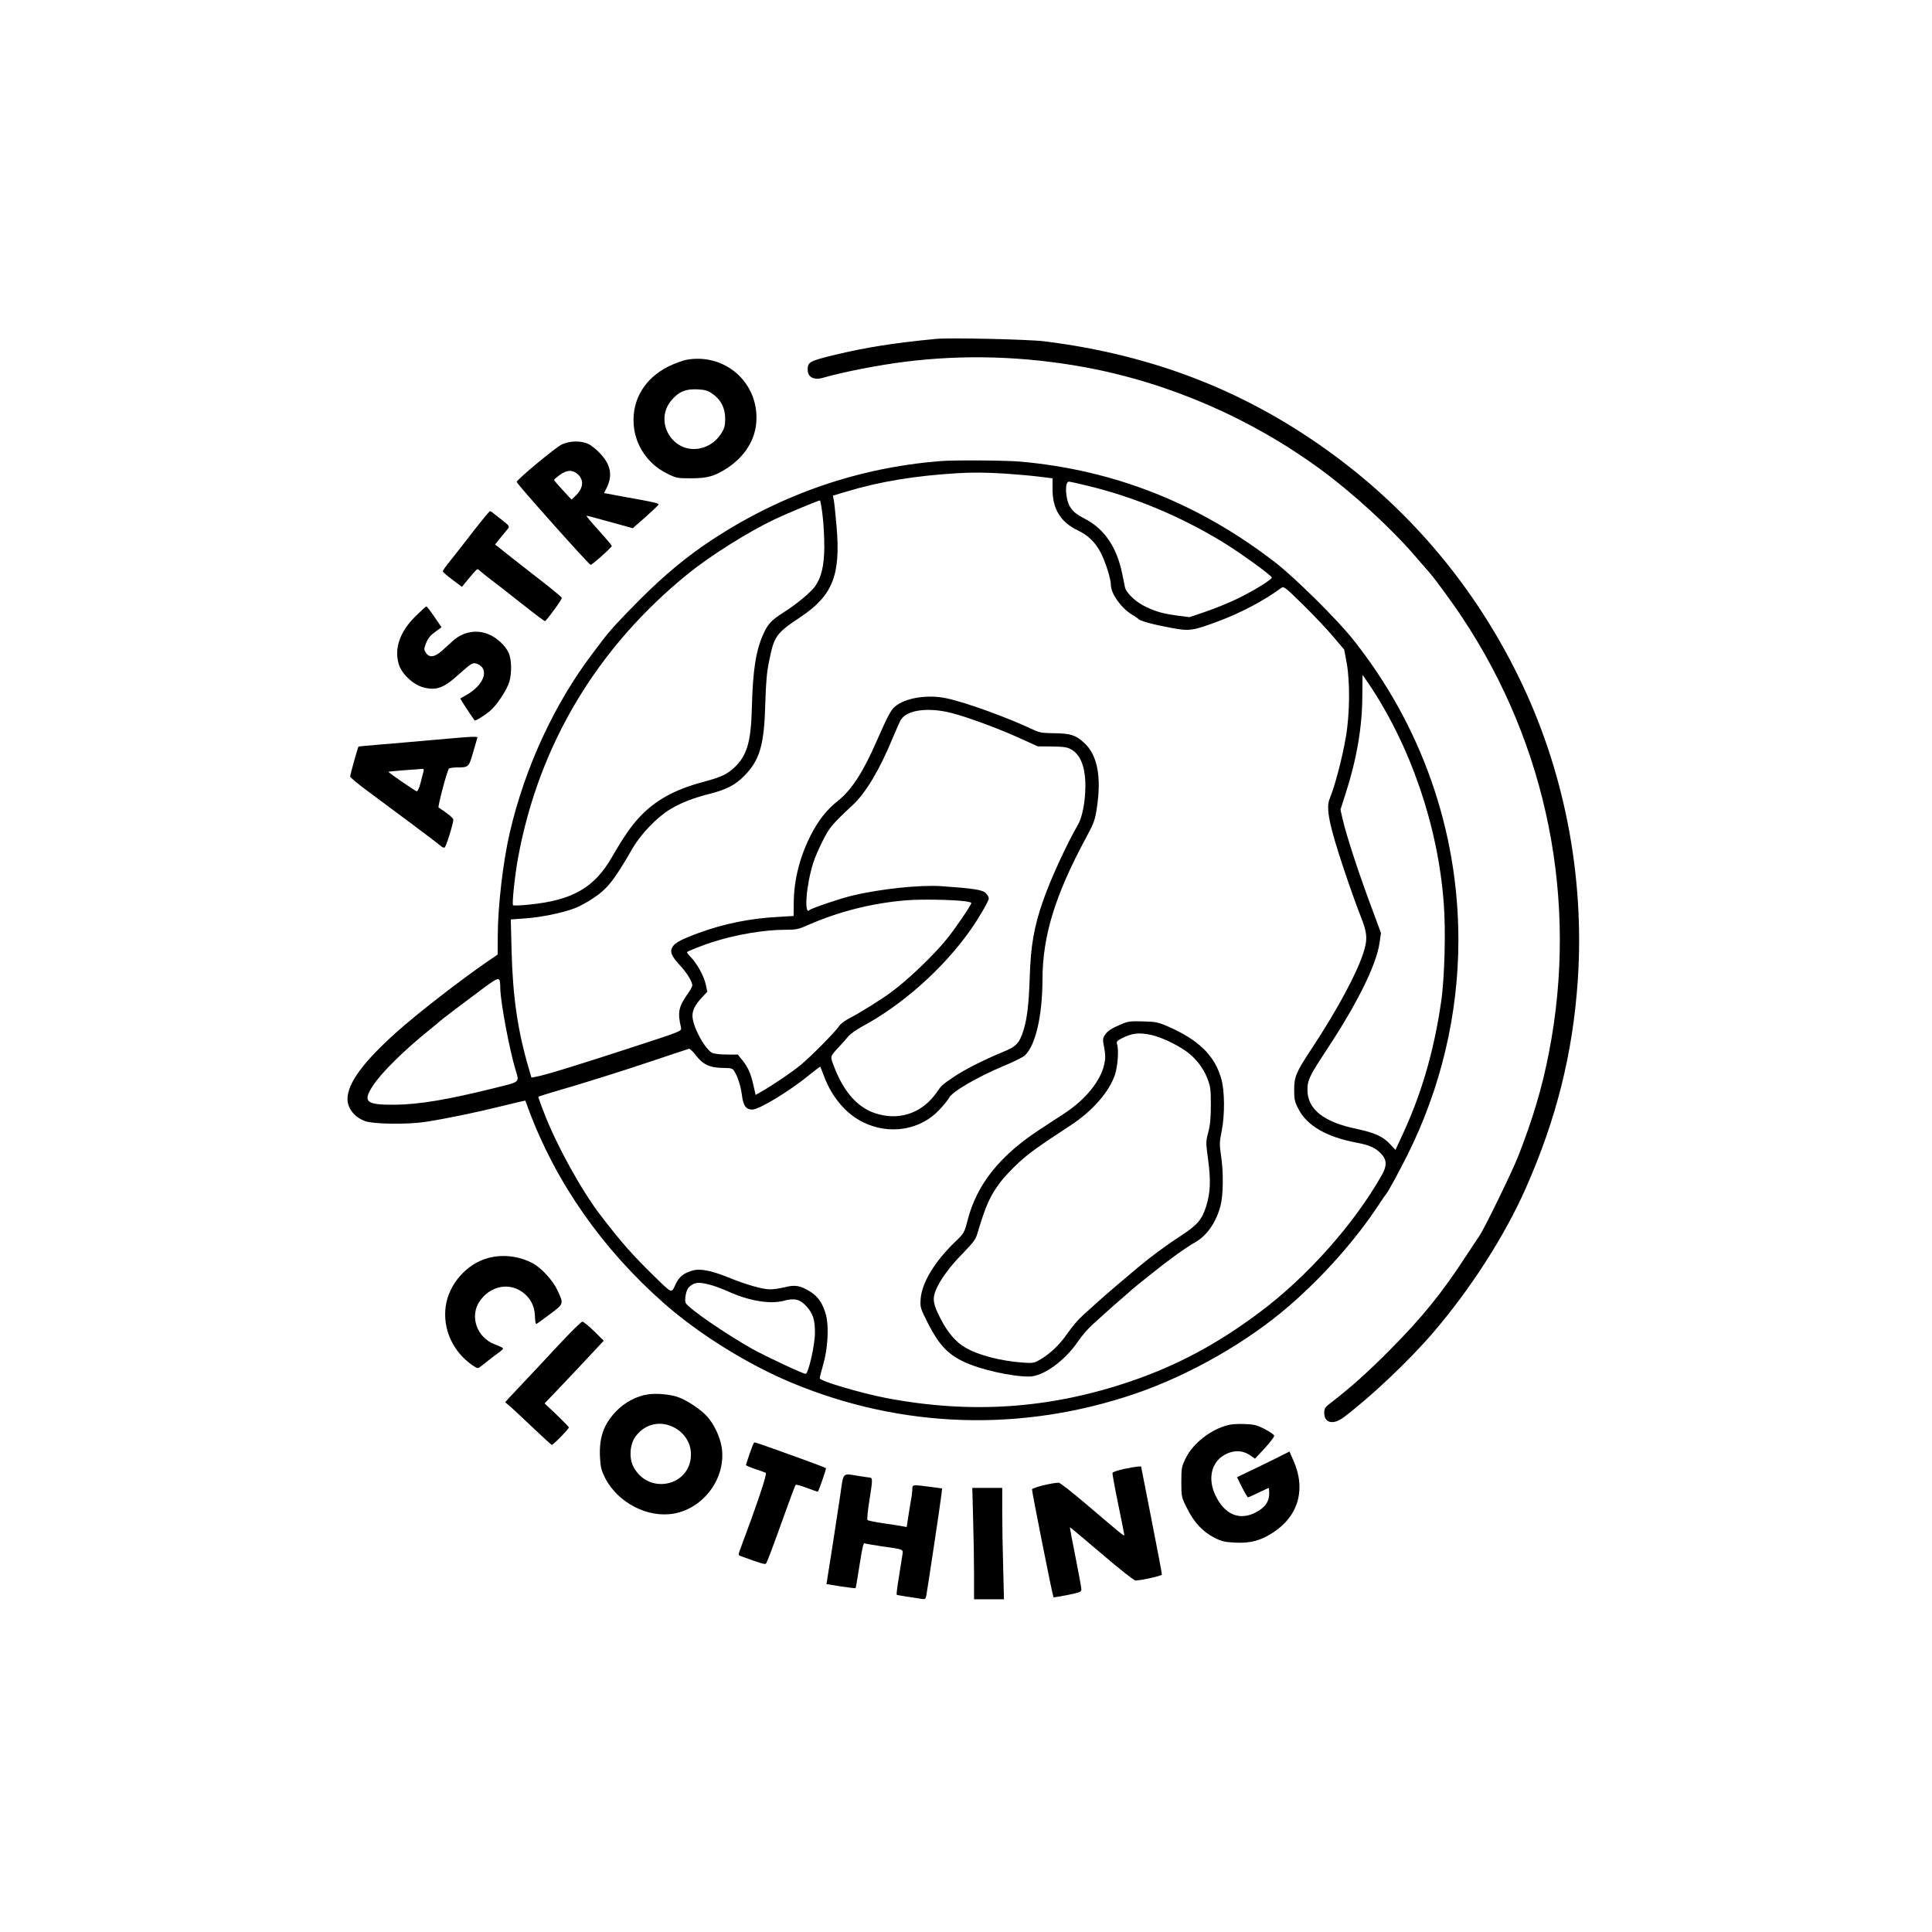 <?xml version="1.0" standalone="no"?>
<!DOCTYPE svg PUBLIC "-//W3C//DTD SVG 20010904//EN"
 "http://www.w3.org/TR/2001/REC-SVG-20010904/DTD/svg10.dtd">
<svg version="1.0" xmlns="http://www.w3.org/2000/svg"
 width="1440pt" height="1440pt" viewBox="0 0 1440 1440"
 preserveAspectRatio="xMidYMid meet">

<g transform="translate(0,1440) scale(0.1,-0.1)"
fill="#000000" stroke="none">
<path d="M6975 11874 c-320 -31 -524 -64 -753 -119 -189 -46 -202 -53 -202
-111 0 -56 47 -80 117 -59 140 41 415 95 611 119 440 55 886 41 1332 -40 630
-115 1248 -383 1770 -768 234 -172 514 -429 689 -631 47 -55 88 -102 91 -105
38 -37 182 -232 267 -360 637 -957 868 -2116 648 -3245 -51 -262 -119 -491
-228 -770 -47 -120 -252 -540 -290 -596 -10 -13 -58 -87 -109 -164 -172 -264
-323 -450 -558 -686 -164 -165 -278 -268 -427 -384 -57 -43 -63 -51 -63 -85 0
-77 67 -93 146 -33 203 153 488 423 668 633 279 326 530 717 688 1073 229 518
351 1006 388 1552 52 780 -102 1569 -441 2260 -322 658 -786 1215 -1369 1647
-642 475 -1342 751 -2165 854 -123 15 -705 28 -810 18z"/>
<path d="M5120 11719 c-30 -5 -92 -28 -137 -50 -176 -87 -273 -248 -260 -431
10 -156 105 -296 246 -366 72 -36 79 -37 180 -37 122 0 177 15 268 74 131 85
210 208 220 343 22 291 -228 517 -517 467z m189 -253 c64 -45 96 -106 96 -186
0 -54 -5 -72 -29 -110 -37 -59 -93 -98 -158 -112 -204 -42 -348 201 -213 359
53 63 105 85 191 81 59 -3 78 -8 113 -32z"/>
<path d="M4187 11087 c-44 -20 -335 -262 -336 -279 -1 -12 539 -618 551 -618
12 0 158 130 158 141 0 4 -43 55 -96 114 -53 58 -94 108 -93 110 2 2 40 -7 84
-20 44 -12 121 -34 171 -47 l90 -25 95 83 c51 46 95 87 97 93 3 10 -25 17
-250 57 l-156 29 18 35 c47 93 34 173 -44 257 -28 31 -69 64 -91 74 -56 26
-138 24 -198 -4z m124 -226 c44 -45 35 -104 -25 -160 l-26 -25 -65 70 c-35 38
-64 72 -65 76 0 5 19 21 42 38 55 40 99 40 139 1z"/>
<path d="M7005 10963 c-605 -49 -1173 -244 -1685 -578 -196 -128 -358 -262
-551 -454 -153 -154 -231 -239 -283 -310 -12 -16 -41 -55 -66 -87 -284 -373
-506 -849 -619 -1334 -51 -215 -91 -557 -91 -780 l-1 -135 -72 -49 c-205 -141
-521 -386 -677 -525 -252 -225 -370 -385 -370 -503 0 -71 54 -137 134 -165 63
-22 316 -25 446 -5 161 25 391 73 567 117 98 24 178 43 178 42 1 -1 13 -33 27
-72 202 -540 547 -1034 1008 -1440 263 -231 623 -455 955 -593 820 -341 1716
-368 2561 -78 402 138 831 383 1144 654 256 222 498 496 666 752 27 41 52 77
55 80 11 9 95 163 158 289 250 499 381 1050 381 1605 0 816 -275 1599 -786
2241 -120 151 -433 460 -579 573 -568 439 -1196 688 -1895 751 -104 10 -505
13 -605 4z m487 -93 c87 -6 201 -16 255 -23 l98 -12 0 -85 c1 -146 61 -242
188 -303 77 -37 130 -88 170 -164 37 -71 77 -198 77 -244 0 -64 78 -173 159
-221 20 -11 41 -26 46 -32 14 -15 118 -43 250 -67 131 -24 156 -20 339 48 169
62 347 156 473 249 22 16 25 14 164 -122 78 -77 179 -183 225 -238 l83 -98 18
-97 c26 -140 24 -384 -6 -556 -28 -161 -80 -359 -121 -460 -29 -70 -2 -200
111 -537 39 -117 92 -265 117 -328 54 -134 57 -179 23 -285 -52 -158 -198
-429 -388 -716 -114 -173 -127 -205 -127 -304 0 -70 4 -88 32 -141 63 -124
209 -208 429 -250 99 -18 145 -39 186 -82 44 -46 46 -90 7 -159 -206 -365
-558 -761 -915 -1027 -312 -233 -611 -393 -953 -510 -602 -206 -1193 -247
-1827 -126 -191 37 -495 127 -495 147 0 7 11 52 25 100 35 118 44 283 22 370
-22 83 -58 138 -115 174 -74 47 -115 55 -192 35 -36 -9 -85 -16 -110 -16 -57
0 -183 36 -314 90 -125 50 -206 66 -261 51 -69 -19 -104 -47 -131 -106 -30
-66 -24 -68 -153 58 -171 167 -250 257 -407 462 -141 184 -327 521 -418 759
-26 65 -45 120 -43 122 1 1 41 14 87 28 257 74 544 165 770 241 140 47 260 87
266 88 6 1 26 -18 45 -42 61 -79 108 -100 220 -101 48 0 59 -4 71 -22 27 -43
49 -111 58 -182 10 -77 30 -106 77 -106 52 0 279 138 429 261 41 33 76 60 78
58 1 -2 15 -36 30 -76 58 -153 164 -276 288 -337 198 -98 430 -59 571 94 33
35 63 73 69 85 21 46 208 156 411 241 73 30 143 65 155 77 80 74 131 293 132
564 0 324 93 629 322 1054 62 115 69 135 83 225 36 237 4 398 -95 488 -64 58
-100 69 -220 71 -91 1 -112 4 -160 27 -191 90 -498 202 -644 233 -140 31 -308
4 -385 -61 -31 -26 -54 -69 -137 -258 -102 -234 -188 -365 -291 -447 -79 -62
-141 -140 -198 -250 -83 -161 -128 -337 -129 -510 l-1 -96 -115 -7 c-208 -11
-401 -50 -591 -119 -125 -46 -175 -72 -195 -102 -24 -36 -11 -70 52 -138 54
-58 94 -123 94 -152 0 -8 -15 -36 -34 -62 -69 -98 -77 -138 -50 -253 5 -26 4
-26 -383 -152 -389 -127 -629 -201 -696 -213 l-36 -7 -20 69 c-83 283 -119
532 -128 874 l-6 236 108 8 c116 8 276 40 367 75 31 11 90 43 130 69 114 74
161 133 304 380 63 108 184 233 282 291 83 49 165 81 298 115 123 32 187 66
254 135 113 116 146 228 154 535 5 164 11 235 30 325 36 179 52 201 231 320
242 161 302 314 270 679 -8 91 -17 180 -21 197 l-6 30 104 31 c247 74 507 117
823 136 116 7 209 6 357 -3z m616 -91 c344 -83 683 -224 997 -414 135 -82 375
-255 374 -270 0 -16 -144 -104 -264 -161 -60 -29 -164 -71 -229 -93 l-120 -41
-80 10 c-115 16 -161 28 -241 65 -74 33 -150 104 -160 147 -2 13 -12 59 -21
103 -39 194 -131 331 -274 406 -64 33 -92 55 -113 89 -37 58 -43 190 -10 190
8 0 72 -14 141 -31z m-1977 -221 c8 -62 13 -169 13 -238 -2 -138 -21 -221 -68
-289 -32 -45 -135 -132 -235 -195 -92 -59 -117 -86 -151 -161 -56 -123 -79
-269 -86 -550 -6 -255 -37 -359 -132 -447 -55 -51 -100 -71 -237 -108 -207
-55 -353 -136 -470 -262 -62 -66 -119 -149 -208 -303 -129 -222 -292 -315
-609 -347 -65 -7 -120 -9 -124 -5 -9 9 13 221 37 352 155 844 589 1569 1269
2120 166 134 444 309 645 405 84 40 322 139 336 140 4 0 13 -51 20 -112z
m4071 -1255 c312 -464 517 -1062 559 -1637 16 -204 6 -562 -20 -736 -55 -374
-149 -694 -297 -1008 l-43 -93 -38 41 c-51 57 -116 87 -247 115 -249 51 -370
146 -371 290 0 75 14 104 143 300 229 347 369 630 394 795 l11 76 -57 154
c-105 279 -200 568 -230 700 l-15 65 35 109 c86 266 127 503 128 738 1 87 1
158 2 158 0 0 21 -30 46 -67z m-3107 -218 c124 -32 363 -121 519 -193 l121
-55 106 -1 c83 -1 113 -5 140 -20 72 -38 109 -132 109 -276 -1 -116 -23 -231
-55 -286 -82 -140 -207 -412 -261 -569 -67 -192 -92 -334 -99 -572 -7 -197
-19 -301 -45 -387 -33 -105 -52 -125 -165 -171 -137 -57 -277 -128 -355 -181
-90 -61 -92 -63 -127 -114 -102 -148 -262 -210 -431 -166 -147 37 -256 153
-333 350 -33 87 -36 76 37 156 23 25 54 59 68 77 15 17 61 50 104 73 299 161
602 431 803 715 61 86 139 220 139 238 0 10 -10 28 -23 41 -24 24 -98 35 -332
51 -156 11 -460 -21 -665 -71 -89 -21 -303 -94 -316 -107 -43 -43 -25 189 28
353 11 36 43 110 71 165 52 101 66 118 223 265 98 91 202 266 298 500 26 63
54 125 62 137 47 73 206 93 379 48z m93 -1402 c28 -3 52 -9 52 -13 0 -15 -123
-196 -184 -270 -104 -127 -290 -305 -419 -399 -76 -56 -236 -155 -307 -191
-31 -16 -65 -41 -75 -57 -29 -44 -212 -229 -290 -293 -68 -55 -191 -139 -286
-194 l-47 -27 -16 71 c-20 88 -39 133 -83 188 l-34 42 -78 0 c-43 0 -91 5
-107 10 -51 18 -142 177 -152 266 -5 48 16 93 75 155 l35 37 -12 55 c-12 60
-64 154 -112 204 -18 18 -30 35 -27 37 8 8 125 54 189 74 174 56 386 92 541
92 82 0 99 3 171 35 232 102 483 165 738 185 105 8 328 5 428 -7z m-3459 -653
c2 -100 68 -453 112 -599 31 -102 40 -92 -148 -139 -358 -89 -569 -124 -748
-126 -217 -2 -244 21 -166 141 65 100 235 267 433 426 26 21 53 43 60 50 18
17 187 145 326 248 130 95 129 95 131 -1z m1560 -2205 c32 -8 91 -30 132 -48
158 -73 319 -100 422 -72 80 22 120 11 170 -44 47 -52 62 -101 61 -197 0 -89
-49 -304 -69 -304 -20 0 -293 128 -398 186 -197 111 -474 301 -496 342 -11 21
3 98 22 116 39 39 71 43 156 21z"/>
<path d="M8357 6766 c-73 -31 -103 -50 -123 -82 -15 -22 -16 -33 -4 -93 10
-52 10 -79 1 -121 -27 -127 -139 -265 -301 -371 -47 -31 -123 -80 -170 -111
-304 -197 -477 -411 -547 -679 -26 -100 -27 -101 -96 -167 -151 -146 -246
-303 -255 -423 -4 -65 -3 -68 57 -187 80 -155 143 -223 263 -281 121 -58 353
-111 489 -111 103 0 266 117 364 262 27 40 76 97 110 127 33 30 80 73 105 95
25 23 77 68 115 101 39 33 72 63 75 66 3 3 64 53 136 110 138 111 259 198 336
242 85 49 153 148 185 270 21 79 23 252 4 373 -12 83 -12 100 4 180 25 121 24
305 -3 396 -49 171 -168 287 -394 386 -75 33 -93 37 -188 39 -93 3 -112 1
-163 -21z m224 -80 c69 -15 174 -63 252 -116 71 -47 134 -126 165 -205 24 -64
27 -82 27 -200 0 -96 -5 -149 -19 -203 -19 -72 -19 -77 -1 -208 20 -152 17
-244 -15 -345 -30 -97 -66 -140 -183 -216 -108 -70 -221 -153 -327 -241 -103
-86 -240 -203 -295 -253 -27 -25 -77 -70 -111 -100 -34 -30 -85 -89 -114 -132
-58 -85 -128 -154 -205 -199 -47 -28 -54 -29 -131 -24 -165 12 -333 55 -429
112 -71 41 -132 112 -185 216 -55 106 -62 148 -34 214 31 75 104 175 199 271
81 84 98 106 111 153 61 205 93 276 169 377 25 35 86 99 133 143 80 74 144
120 394 284 159 104 285 247 328 375 21 64 30 186 16 228 -6 19 -1 25 33 43
79 40 128 46 222 26z"/>
<path d="M3530 10443 c-63 -82 -140 -180 -172 -220 -32 -39 -58 -76 -58 -81 0
-5 32 -33 72 -63 l71 -53 36 44 c70 85 80 95 88 84 5 -5 44 -38 88 -71 44 -34
130 -100 190 -148 175 -138 215 -168 219 -164 46 51 126 164 123 173 -3 7 -59
54 -124 105 -65 50 -175 137 -246 192 l-127 101 42 52 c23 28 48 58 55 67 12
15 7 22 -39 58 -29 23 -61 48 -71 56 -9 8 -21 15 -25 15 -4 0 -59 -66 -122
-147z"/>
<path d="M3098 9808 c-117 -116 -160 -238 -127 -355 19 -71 105 -154 180 -175
97 -27 153 -8 259 87 106 95 114 100 149 86 90 -38 50 -154 -79 -229 -25 -14
-47 -27 -49 -28 -2 -2 69 -112 106 -163 5 -7 62 28 112 67 51 42 128 156 147
220 20 65 17 169 -5 217 -25 53 -84 109 -144 135 -92 41 -194 23 -272 -47 -16
-15 -51 -46 -77 -70 -57 -52 -98 -58 -124 -18 -15 24 -15 28 1 70 9 25 29 54
43 65 15 12 37 29 50 38 l23 17 -53 77 c-29 43 -56 78 -60 78 -4 0 -40 -33
-80 -72z"/>
<path d="M3230 8885 c-140 -13 -322 -28 -405 -35 -82 -7 -151 -13 -153 -15 -5
-4 -62 -209 -62 -223 0 -6 53 -51 118 -99 265 -196 548 -408 561 -421 7 -7 18
-11 25 -9 10 3 63 172 65 207 1 12 -43 48 -110 91 -8 5 60 262 76 289 3 5 30
10 58 10 90 0 91 1 122 108 15 53 30 103 32 110 7 16 -11 15 -327 -13z m-74
-237 c-3 -13 -14 -51 -22 -86 -10 -36 -22 -62 -28 -60 -15 4 -215 142 -211
146 1 1 54 6 116 11 63 4 122 9 133 10 14 1 17 -4 12 -21z"/>
<path d="M3640 5024 c-162 -43 -295 -195 -318 -361 -23 -170 53 -337 198 -438
35 -24 42 -26 57 -14 10 8 22 17 28 21 5 4 26 20 45 36 19 15 50 38 68 51 17
12 32 26 32 30 0 5 -27 18 -60 30 -136 50 -193 211 -113 325 71 101 193 135
292 81 74 -41 115 -109 118 -192 1 -35 5 -62 10 -61 4 1 50 33 101 72 106 79
105 76 56 181 -35 73 -117 163 -181 198 -102 55 -224 70 -333 41z"/>
<path d="M4156 4367 c-93 -100 -205 -220 -250 -267 -45 -47 -94 -100 -111
-118 l-30 -34 25 -20 c14 -11 90 -82 169 -157 79 -75 148 -138 153 -140 10 -3
127 117 128 130 0 4 -41 45 -90 93 l-91 86 93 97 c98 103 196 207 291 309 l57
61 -72 71 c-40 40 -80 72 -88 71 -8 0 -91 -82 -184 -182z"/>
<path d="M4830 4007 c-81 -11 -169 -57 -231 -119 -98 -98 -135 -200 -127 -351
4 -72 10 -96 37 -151 95 -187 320 -303 516 -267 225 42 389 270 354 494 -13
79 -55 169 -108 229 -45 51 -150 121 -215 144 -58 21 -161 31 -226 21z m161
-232 c96 -34 159 -119 159 -214 0 -240 -319 -308 -430 -91 -32 63 -26 161 14
219 60 86 160 120 257 86z"/>
<path d="M9156 3779 c-130 -32 -264 -136 -318 -247 -31 -63 -33 -73 -33 -178
0 -110 0 -111 43 -197 52 -105 116 -173 203 -218 55 -28 77 -33 159 -37 110
-5 185 15 275 73 193 123 251 326 155 540 l-29 66 -48 -24 c-26 -14 -114 -57
-195 -96 l-148 -71 37 -75 c21 -41 41 -75 45 -75 4 0 40 16 79 35 40 19 74 35
76 35 1 0 3 -20 3 -44 0 -58 -32 -103 -99 -138 -122 -64 -233 -18 -302 127
-58 120 -31 244 64 299 67 39 135 39 193 0 l38 -26 73 78 c40 44 72 85 70 93
-1 8 -33 30 -71 50 -60 30 -81 35 -150 37 -45 2 -98 -1 -120 -7z"/>
<path d="M5617 3642 c-7 -10 -57 -154 -57 -162 0 -3 30 -16 68 -29 37 -12 73
-25 80 -29 11 -7 -68 -242 -193 -575 -13 -36 -13 -38 8 -46 148 -54 179 -63
186 -55 9 10 53 128 152 404 34 96 65 178 69 182 3 5 41 -6 84 -22 43 -17 80
-29 82 -28 8 9 64 171 60 175 -5 5 -120 48 -389 144 -155 55 -144 52 -150 41z"/>
<path d="M8376 3451 c-44 -10 -81 -22 -84 -29 -2 -6 17 -110 42 -232 25 -121
46 -225 46 -231 0 -12 -18 3 -289 234 -101 86 -192 157 -200 156 -56 -2 -196
-37 -199 -50 -2 -13 154 -798 160 -804 2 -2 49 6 106 17 91 19 102 23 102 42
0 12 -20 120 -44 241 -24 121 -43 221 -42 222 1 1 107 -87 236 -197 135 -116
242 -200 253 -200 44 0 197 35 197 44 1 6 -34 190 -77 408 l-78 398 -25 -1
c-14 -1 -61 -9 -104 -18z"/>
<path d="M6263 3257 c-23 -154 -88 -576 -98 -633 l-5 -31 106 -17 c59 -9 109
-15 111 -13 2 3 15 75 28 162 25 157 30 179 43 171 4 -2 59 -11 122 -21 170
-24 162 -21 156 -64 -3 -20 -15 -94 -26 -165 -12 -70 -19 -130 -17 -132 2 -2
34 -8 73 -14 38 -5 85 -13 105 -16 34 -6 37 -4 43 22 8 41 107 699 113 755 l5
45 -90 12 c-130 17 -132 17 -132 -16 0 -16 -4 -53 -10 -83 -5 -30 -15 -87 -21
-128 l-11 -73 -32 6 c-17 4 -80 14 -141 22 -60 9 -114 20 -119 24 -4 5 1 66
13 140 26 161 26 175 4 177 -10 1 -47 6 -83 12 -124 20 -112 33 -137 -142z"/>
<path d="M7253 3078 c4 -128 7 -315 7 -415 l0 -183 112 0 111 0 -6 242 c-4
133 -7 319 -7 415 l0 173 -112 0 -111 0 6 -232z"/>
</g>
</svg>
